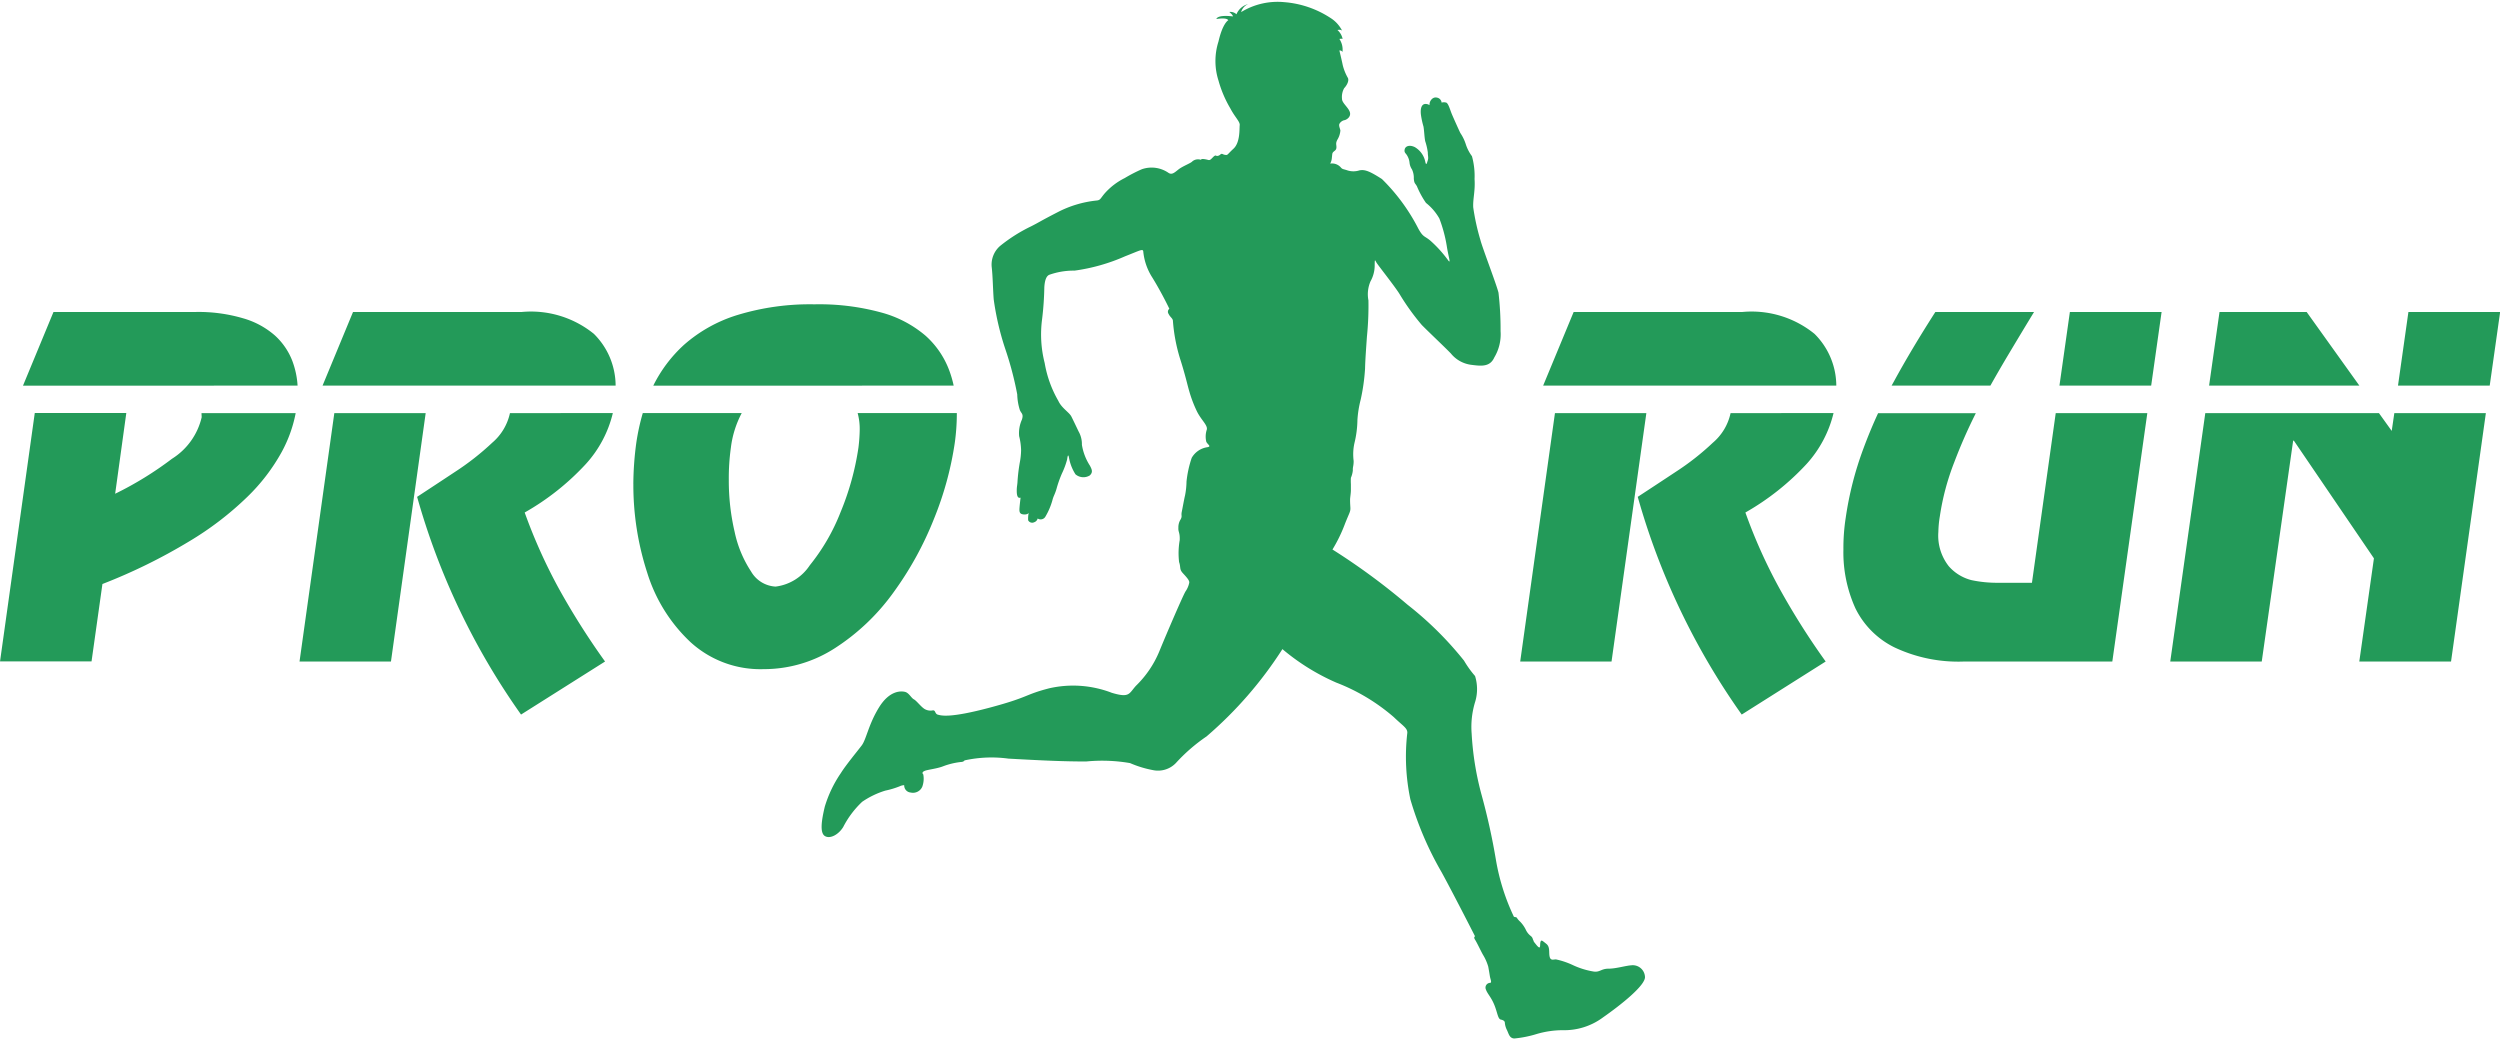 <svg xmlns="http://www.w3.org/2000/svg" width="96" height="40" viewBox="0 0 96 40">
  <defs>
    <style>
      .cls-1 {
        fill: none;
      }

      .cls-2 {
        fill: #239a59;
        fill-rule: evenodd;
      }
    </style>
  </defs>
  <g id="Group_245" data-name="Group 245" transform="translate(-195 -151)">
    <rect id="Rectangle_1" data-name="Rectangle 1" class="cls-1" width="96" height="40" transform="translate(195 151)"/>
    <path id="Path_1" data-name="Path 1" class="cls-2" d="M-461.384-202.054c.06.062.086.046.243.1a.753.753,0,0,0,.458,0c.2-.041.382.02.867.333a7.377,7.377,0,0,1,1.4,1.909c.185.333.232.267.452.45a4.639,4.639,0,0,1,.67.734c.152.218.031-.091-.035-.534a5.376,5.376,0,0,0-.282-1.043,2.041,2.041,0,0,0-.514-.6,3.355,3.355,0,0,1-.349-.641c-.079-.134-.1-.1-.119-.291a.756.756,0,0,0-.071-.357.549.549,0,0,1-.093-.258.654.654,0,0,0-.086-.262c-.051-.1-.13-.117-.1-.248s.194-.181.388-.086a.846.846,0,0,1,.4.549c.04.2.068.051.1-.044s0-.168,0-.3a2.375,2.375,0,0,0-.1-.433c-.031-.148-.039-.408-.066-.56a3.2,3.2,0,0,1-.1-.466c-.027-.264.044-.381.145-.4a.262.262,0,0,1,.188.044c-.02-.135.106-.333.282-.291a.217.217,0,0,1,.181.192.32.32,0,0,1,.177,0c.086.031.152.293.223.459s.275.62.318.706a1.709,1.709,0,0,1,.207.423,1.573,1.573,0,0,0,.24.47,2.851,2.851,0,0,1,.1.878c.031.455-.068.759-.051,1.087a8.579,8.579,0,0,0,.276,1.254c.079.309.611,1.687.694,2.022a12.178,12.178,0,0,1,.08,1.478,1.726,1.726,0,0,1-.241,1.009c-.172.39-.545.324-.893.282a1.2,1.2,0,0,1-.774-.434c-.22-.229-.82-.794-1.114-1.091a8.962,8.962,0,0,1-.862-1.2c-.187-.3-.824-1.1-.882-1.2s-.068-.161-.068.121a1.248,1.248,0,0,1-.161.6,1.252,1.252,0,0,0-.079.732,11.839,11.839,0,0,1-.058,1.391c-.022.329-.064.871-.072,1.233a7.617,7.617,0,0,1-.168,1.187,4.154,4.154,0,0,0-.125.782,3.969,3.969,0,0,1-.115.888,1.985,1.985,0,0,0-.03.683c0,.206-.038.225-.031.362a.948.948,0,0,1-.075.287,2.1,2.1,0,0,0,0,.241v.236c0,.114-.031.286-.031.359s0,.111.011.294-.033.183-.232.7a5.762,5.762,0,0,1-.455.922,25.33,25.33,0,0,1,2.884,2.121,13.1,13.1,0,0,1,2.167,2.146,3.87,3.87,0,0,0,.424.591,1.685,1.685,0,0,1,.01.972,3.264,3.264,0,0,0-.141,1.233,11.3,11.3,0,0,0,.388,2.383,24.806,24.806,0,0,1,.546,2.481,8.3,8.3,0,0,0,.69,2.178s.106.015.11.033a.646.646,0,0,0,.126.15,1.2,1.2,0,0,1,.214.3.642.642,0,0,0,.194.251c.092.073.066.122.119.2s-.126-.138.083.125.141.016.172-.088.069-.057.225.066.088.335.13.5.163.088.251.1a3,3,0,0,1,.633.214,3.019,3.019,0,0,0,.809.251c.24.031.282-.111.569-.111s.649-.115.878-.13a.47.47,0,0,1,.518.428c.053.324-.946,1.109-1.609,1.572a2.487,2.487,0,0,1-1.552.492,3.608,3.608,0,0,0-.977.141,4.294,4.294,0,0,1-.877.178c-.187-.007-.214-.178-.282-.32a.764.764,0,0,1-.083-.282c0-.057-.042-.1-.156-.125s-.126-.267-.25-.568-.262-.419-.319-.581a.182.182,0,0,1,.152-.26c.088,0,.019-.132,0-.246s-.038-.234-.064-.375a1.863,1.863,0,0,0-.207-.465c-.079-.141-.231-.466-.3-.571s0-.13,0-.13-.829-1.629-1.284-2.461a12.659,12.659,0,0,1-1.2-2.8,7.959,7.959,0,0,1-.117-2.554c.007-.183-.172-.267-.516-.6a7.484,7.484,0,0,0-2.212-1.328,8.413,8.413,0,0,1-2.068-1.286,15.243,15.243,0,0,1-2.915,3.354,6.61,6.61,0,0,0-1.175,1.019.948.948,0,0,1-.893.271,4.078,4.078,0,0,1-.868-.267,6.287,6.287,0,0,0-1.684-.062c-.867,0-1.673-.037-2.986-.11a4.835,4.835,0,0,0-1.667.064c-.046.009-.03.062-.171.067a2.806,2.806,0,0,0-.68.167c-.214.084-.576.126-.686.168s-.114.095-.066.141a.9.9,0,0,1-.038.47.388.388,0,0,1-.445.225.27.27,0,0,1-.249-.282.423.423,0,0,0-.172.042,3.281,3.281,0,0,1-.555.167,3.267,3.267,0,0,0-.887.428,3.56,3.56,0,0,0-.728.968c-.183.3-.515.473-.71.344s-.12-.611,0-1.118a4.648,4.648,0,0,1,.622-1.3c.187-.3.611-.812.794-1.052s.255-.787.659-1.451.84-.648,1-.613.24.232.349.289.3.324.439.386a.443.443,0,0,0,.289.037c.114-.007.068.135.2.168s.459.134,1.985-.273,1.312-.49,2.277-.741a4.132,4.132,0,0,1,2.41.172c.695.209.655.024.93-.273a3.934,3.934,0,0,0,.893-1.317c.282-.689.871-2.057,1-2.293a.9.9,0,0,0,.15-.344c.016-.084-.1-.21-.244-.366s-.073-.218-.146-.428a2.915,2.915,0,0,1,.024-.843c.011-.307-.062-.3-.051-.474a.562.562,0,0,1,.088-.324c.068-.13.011-.137.041-.282s.084-.455.126-.633a2.945,2.945,0,0,0,.057-.533,4.112,4.112,0,0,1,.2-.913.828.828,0,0,1,.6-.408c.174-.031.01-.1-.04-.209a.856.856,0,0,1,.02-.47c.038-.167-.213-.362-.377-.691a4.8,4.8,0,0,1-.3-.789c-.066-.218-.145-.6-.348-1.233a6.545,6.545,0,0,1-.276-1.446c0-.113-.1-.143-.165-.278a.145.145,0,0,1,.027-.2s-.285-.6-.646-1.187a2.249,2.249,0,0,1-.357-1.027c-.027-.093-.121-.027-.7.2a7.21,7.21,0,0,1-1.936.549,2.792,2.792,0,0,0-.974.161c-.15.066-.177.324-.188.474a11.637,11.637,0,0,1-.086,1.233,4.437,4.437,0,0,0,.1,1.682,4.355,4.355,0,0,0,.525,1.453c.125.276.419.439.5.6s.186.383.276.571a.983.983,0,0,1,.128.514,2.089,2.089,0,0,0,.307.8c.08.15.125.256-.005.377a.468.468,0,0,1-.549-.044,1.737,1.737,0,0,1-.249-.64c-.035-.178-.059-.026-.071.069a3.053,3.053,0,0,1-.2.54,4.339,4.339,0,0,0-.207.586c-.066.225-.117.276-.157.436a2.579,2.579,0,0,1-.275.642.209.209,0,0,1-.293.064.2.2,0,0,1-.133.144.174.174,0,0,1-.231-.073.972.972,0,0,1,.022-.291c-.037.081-.222.079-.293.039s-.071-.125-.06-.258.039-.361.039-.361c-.12.04-.147-.1-.147-.267s.026-.225.03-.366a6.76,6.76,0,0,1,.084-.7,2.78,2.78,0,0,0,.053-.487,2.393,2.393,0,0,0-.075-.542,1.26,1.26,0,0,1,.106-.633c.073-.225-.022-.23-.079-.371a2.156,2.156,0,0,1-.1-.6,12.834,12.834,0,0,0-.465-1.761,10.558,10.558,0,0,1-.439-1.89c-.03-.388-.035-.884-.077-1.244a.949.949,0,0,1,.317-.8,6.075,6.075,0,0,1,1.193-.756c.36-.183.3-.172,1.023-.545a4.177,4.177,0,0,1,1.495-.448c.157-.015.141-.08.328-.293a2.543,2.543,0,0,1,.752-.569,5.653,5.653,0,0,1,.659-.34,1.141,1.141,0,0,1,1.024.141c.13.084.229-.011.381-.132s.47-.241.522-.3a.331.331,0,0,1,.236-.088c.089,0,.089.031.119,0s.183,0,.262.022.108-.027.2-.117.11-.035.136-.035a.19.19,0,0,0,.134-.057c.075-.057.075,0,.183.015s.065,0,.324-.24.22-.767.236-.9-.183-.306-.361-.646a4.424,4.424,0,0,1-.454-1.067,2.456,2.456,0,0,1,0-1.5c.163-.712.377-.817.377-.817-.068-.118-.459-.046-.459-.046.062-.183.637-.1.637-.1-.006-.068-.141-.171-.141-.171a.336.336,0,0,1,.276.088.672.672,0,0,1,.45-.392.481.481,0,0,0-.271.309,2.685,2.685,0,0,1,1.66-.382,3.779,3.779,0,0,1,1.762.6,1.247,1.247,0,0,1,.459.5c-.046-.061-.183-.031-.183-.031a.627.627,0,0,1,.2.344c-.026-.02-.125,0-.125,0a.735.735,0,0,1,.119.5.116.116,0,0,0-.119-.057s.077.309.13.565a1.9,1.9,0,0,0,.2.494c.05.122-.06.3-.146.388a.693.693,0,0,0-.082.419c0,.146.247.327.3.5s-.106.282-.194.307a.291.291,0,0,0-.205.141c-.035.072.02.172.036.257a.8.8,0,0,1-.121.364c-.066.137-.031.166-.031.278s-.066.13-.117.181-.039.075-.059.231a.512.512,0,0,1-.064.218A.451.451,0,0,1-461.384-202.054Zm-14.878,8.365a4.118,4.118,0,0,0-.168-.578,3.354,3.354,0,0,0-.917-1.343,4.368,4.368,0,0,0-1.7-.888,9.023,9.023,0,0,0-2.56-.313,9.557,9.557,0,0,0-2.951.408,5.58,5.58,0,0,0-2.051,1.14,5.287,5.287,0,0,0-1.188,1.575Zm-12.3,3.774a10.89,10.89,0,0,0,.529,3.4,6.141,6.141,0,0,0,1.659,2.67,3.978,3.978,0,0,0,2.811,1.043,5.026,5.026,0,0,0,2.752-.813,8.307,8.307,0,0,0,2.229-2.121,12.808,12.808,0,0,0,1.561-2.831,12.614,12.614,0,0,0,.8-2.913,8.283,8.283,0,0,0,.08-1.082v-.072h-3.808a2.334,2.334,0,0,1,.079.637,6.238,6.238,0,0,1-.049.69,10.407,10.407,0,0,1-.686,2.476,7.7,7.7,0,0,1-1.182,2.041,1.84,1.84,0,0,1-1.314.818,1.157,1.157,0,0,1-.939-.577,4.427,4.427,0,0,1-.633-1.524,8.651,8.651,0,0,1-.224-1.992,8.451,8.451,0,0,1,.08-1.243,3.82,3.82,0,0,1,.416-1.327H-488.2a8.488,8.488,0,0,0-.251,1.155A12.316,12.316,0,0,0-488.563-189.914Zm-7.975-2.718h-3.508l-1.336,9.538h3.511Zm3.236,0a2.068,2.068,0,0,1-.679,1.135,10.081,10.081,0,0,1-1.433,1.123q-.814.539-1.453.957a27.138,27.138,0,0,0,3.991,8.36l3.226-2.037a28.3,28.3,0,0,1-1.786-2.822,20.541,20.541,0,0,1-1.3-2.9,9.682,9.682,0,0,0,2.355-1.869,4.437,4.437,0,0,0,1.03-1.949Zm-6.026-3.883-1.17,2.827h11.254a2.816,2.816,0,0,0-.836-1.989,3.829,3.829,0,0,0-2.778-.838Zm-2.129,2.827a3.246,3.246,0,0,0-.2-.946,2.573,2.573,0,0,0-.666-.975,3.173,3.173,0,0,0-1.224-.664,6.053,6.053,0,0,0-1.826-.243h-5.457L-512-193.688Zm-7.494,7.618a21.394,21.394,0,0,0,3.32-1.63,12.091,12.091,0,0,0,2.252-1.724,7.309,7.309,0,0,0,1.318-1.726,5.157,5.157,0,0,0,.531-1.482h-3.616c0,.05.006.1.006.159a2.566,2.566,0,0,1-1.14,1.594,13.178,13.178,0,0,1-2.182,1.343l.428-3.1h-3.515l-1.334,9.538h3.514Zm91.672-7.618.4-2.827H-420.4l-.4,2.827Zm-5.005,0-2.024-2.827h-3.347l-.4,2.827Zm4.857,1.056h-3.515l-.1.683-.49-.683H-428.2l-1.345,9.538h3.513l1.206-8.48h.028l3.074,4.518-.562,3.962h3.523Zm-12.852-1.056.4-2.827H-433.4l-.4,2.827Zm-6.174,0q.314-.559.646-1.118.579-.969,1.03-1.709h-3.79q-.923,1.439-1.6,2.684l-.08.143Zm6.026,1.056h-3.517l-.913,6.515h-1.314a4.765,4.765,0,0,1-1-.1,1.717,1.717,0,0,1-.88-.536,1.9,1.9,0,0,1-.4-1.318,4.092,4.092,0,0,1,.056-.593,9.487,9.487,0,0,1,.557-2.088,19.6,19.6,0,0,1,.825-1.876h-3.753c-.207.447-.394.9-.564,1.36a12.816,12.816,0,0,0-.679,2.659,7.552,7.552,0,0,0-.088,1.213,5.2,5.2,0,0,0,.461,2.26,3.286,3.286,0,0,0,1.5,1.5,5.74,5.74,0,0,0,2.665.543h5.7Zm-19.237,0h-3.51l-1.334,9.538H-451Zm3.234,0a2.055,2.055,0,0,1-.679,1.135,9.928,9.928,0,0,1-1.431,1.123q-.814.539-1.455.957a27.142,27.142,0,0,0,3.993,8.36l3.224-2.037a27.873,27.873,0,0,1-1.783-2.822,20.046,20.046,0,0,1-1.3-2.9,9.779,9.779,0,0,0,2.355-1.869,4.46,4.46,0,0,0,1.03-1.949Zm-6.026-3.883-1.171,2.827h11.257a2.818,2.818,0,0,0-.838-1.989,3.829,3.829,0,0,0-2.778-.838Z" transform="translate(707.883 359.497)"/>
  </g>
</svg>
